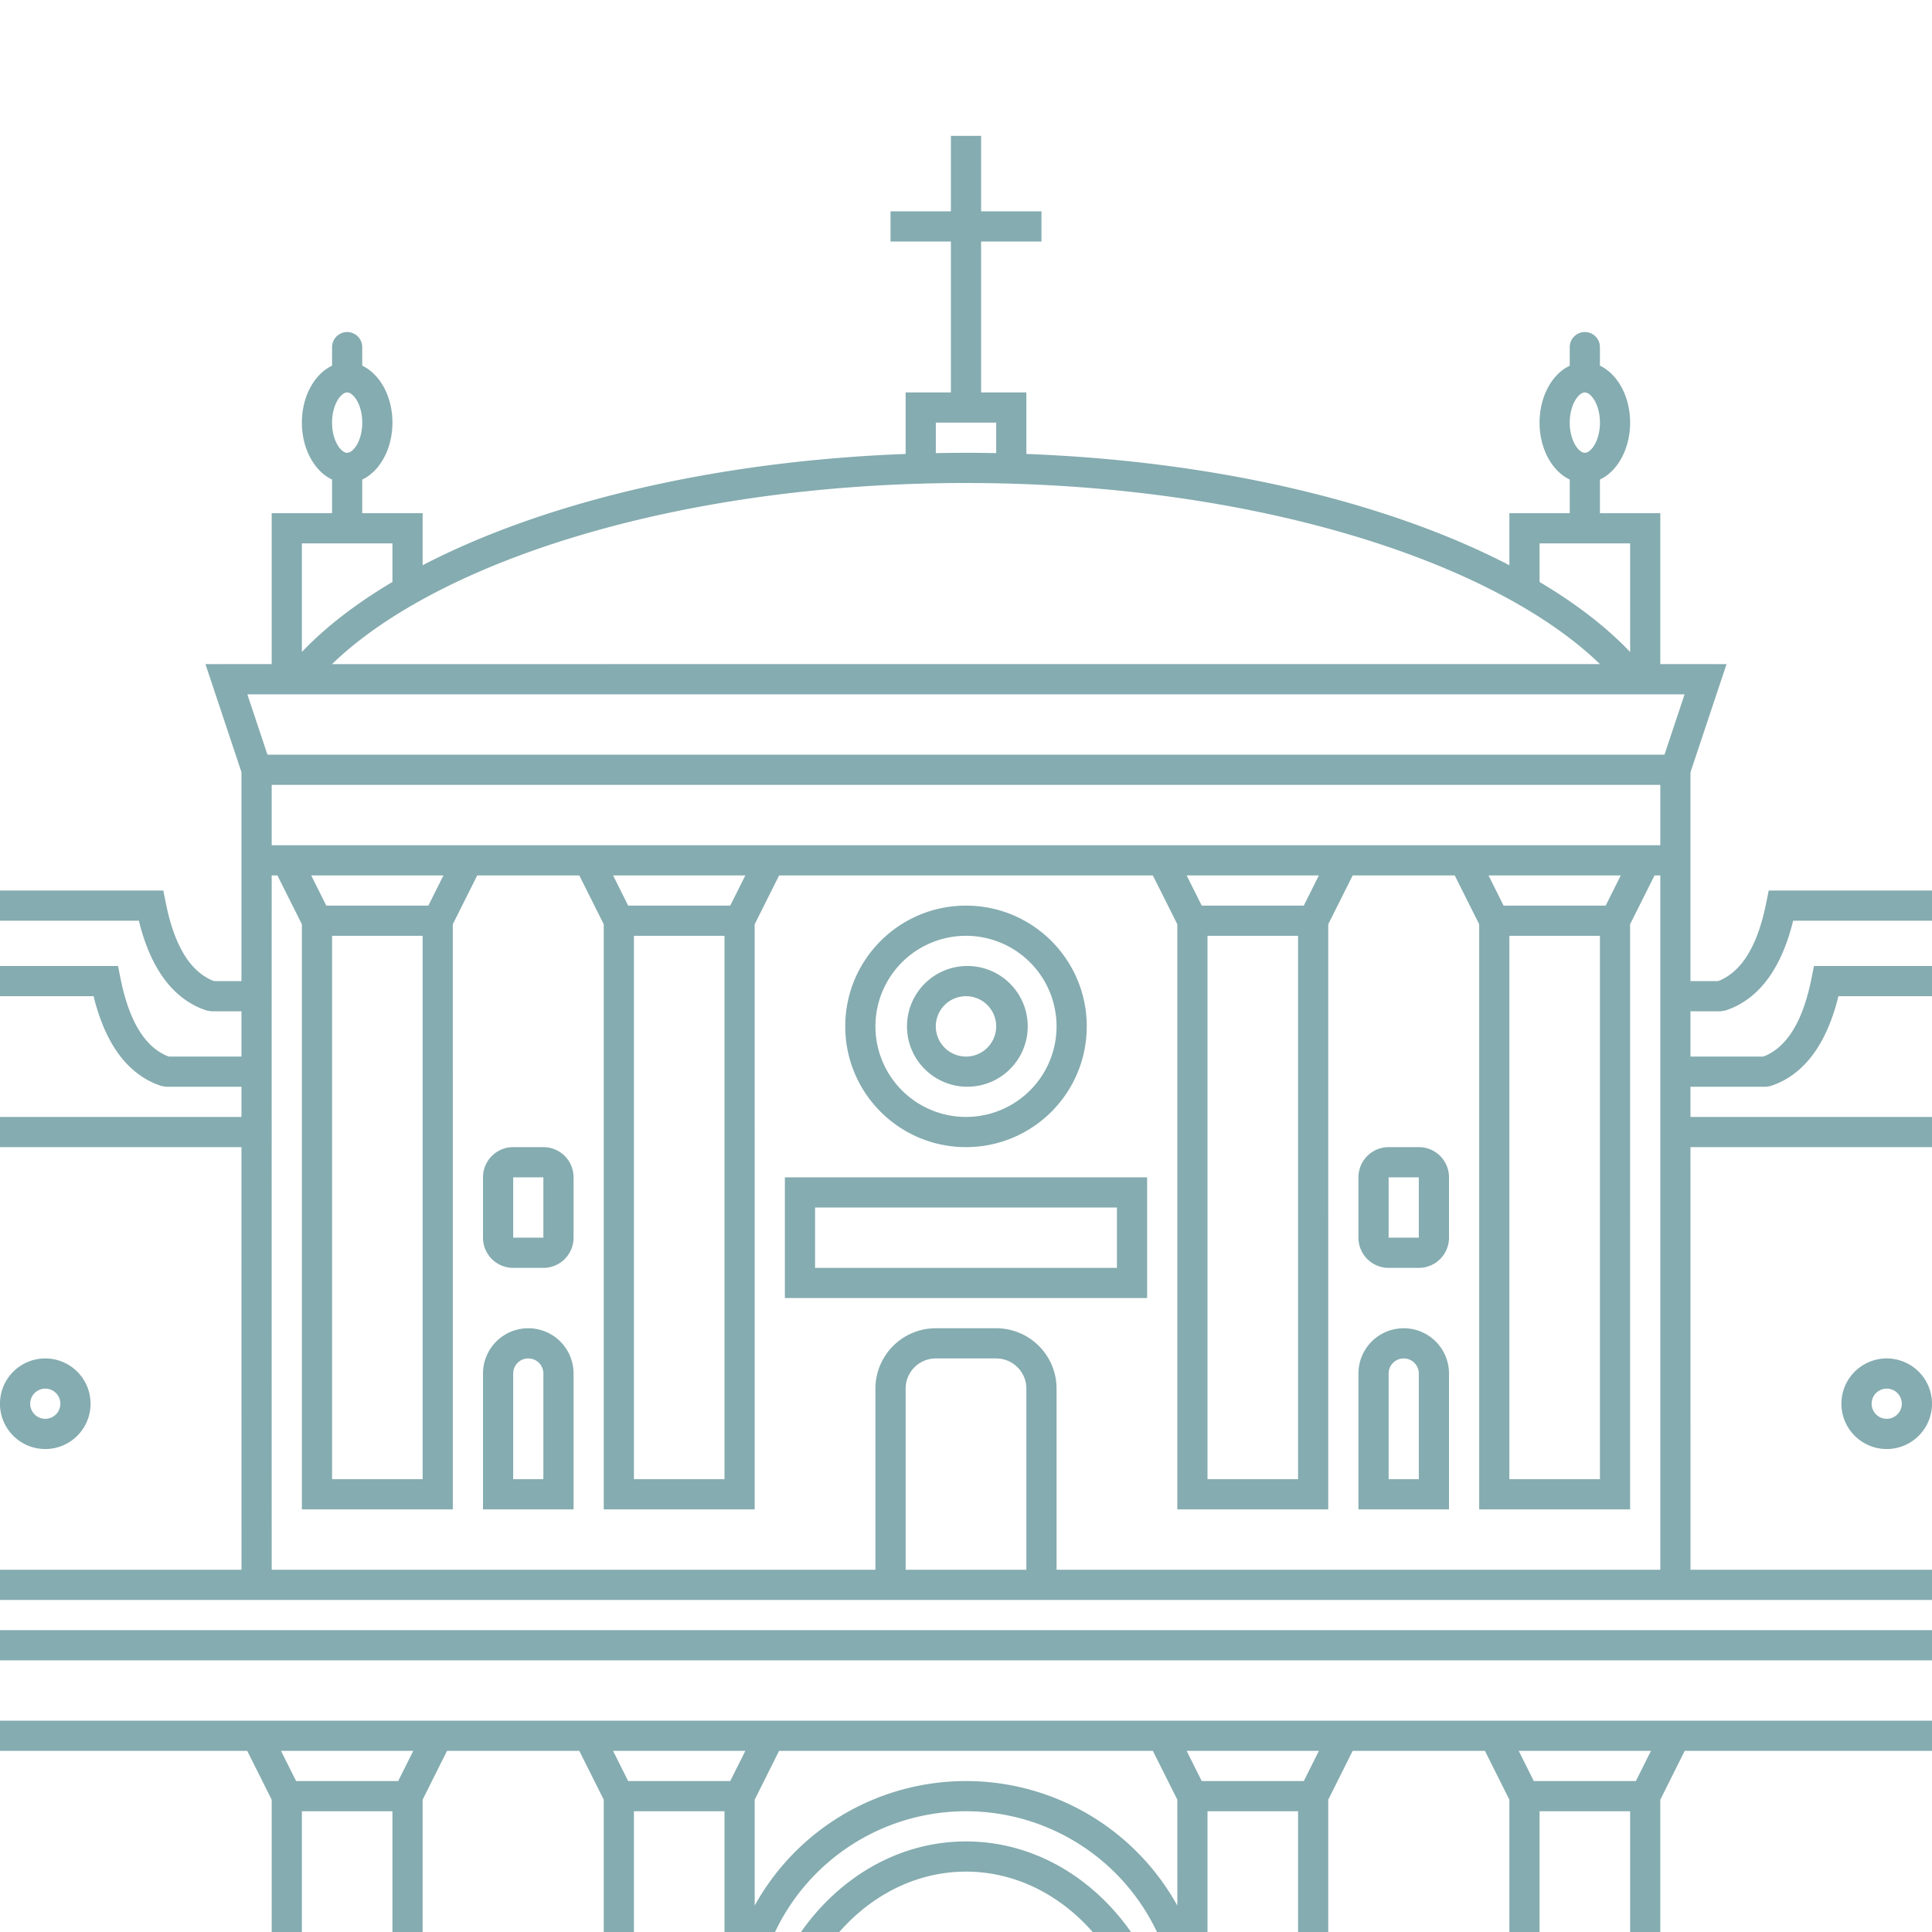 <svg xmlns="http://www.w3.org/2000/svg" width="64" height="64"><g fill="none" fill-rule="evenodd"><path d="M0 0h64v64H0z" opacity=".401"/><path fill="#85ACB0" fill-rule="nonzero" d="M32 61c2.21 0 4.182 1.171 5.465 3h-1.269c-1.087-1.24-2.572-2-4.196-2-1.624 0-3.11.76-4.196 2h-1.269c1.283-1.829 3.254-3 5.465-3zm32-4v1h-8.192L55 59.617V64h-1v-4h-3v4h-1v-4.383L49.19 58h-4.382L44 59.617V64h-1v-4h-3v4h-1.674A6.999 6.999 0 0 0 32 60a6.999 6.999 0 0 0-6.326 4H24v-4h-3v4h-1v-4.383L19.19 58h-4.382L14 59.617V64h-1v-4h-3v4H9v-4.383L8.19 58H0v-1h64zm-25.81 1H25.808L25 59.617v3.508A7.994 7.994 0 0 1 32 59a7.998 7.998 0 0 1 7.001 4.126L39 59.617 38.19 58zm-13.5 0h-4.381l.5 1h3.381l.5-1zm19 0h-4.381l.5 1h3.381l.5-1zm-30 0H9.309l.5 1h3.381l.5-1zm41 0h-4.381l.5 1h3.381l.5-1zM64 54v1H0v-1h64zM32.5 4.5V7h2v1h-2v5H34v2.038c6.36.24 12.017 1.617 16.001 3.687L50 17h2v-1.114c-.583-.275-1-1.016-1-1.886 0-.812.363-1.512.885-1.825l.114-.06L52 11.5a.5.5 0 0 1 .992-.09l.008.09v.614c.582.274 1 1.015 1 1.886 0 .813-.364 1.513-.886 1.825l-.114.061V17h2v4.999l2.194.001-1.195 3.583V35h2.408l.074-.027c.682-.297 1.18-1.05 1.473-2.312l.056-.26.08-.401H64v1h-3.101l-.03.125c-.38 1.436-1.051 2.38-2.034 2.784l-.177.065L58.5 36h-2.501v1H64v1h-8.001L56 52h8v1H0v-1h8l-.001-14H0v-1h7.999v-1H5.5l-.158-.026-.177-.065c-.983-.404-1.655-1.348-2.034-2.784L3.101 33H0v-1h3.91l.08.402.056.26c.294 1.262.791 2.014 1.473 2.31l.074.028h2.406v-1.5H7l-.158-.026-.177-.065c-.983-.404-1.655-1.348-2.034-2.784l-.03-.125H0v-1h5.41l.08.402.056.26c.294 1.262.791 2.014 1.473 2.31l.074.028h.906v-6.92L6.806 22 9 21.999V17h2v-1.114c-.582-.274-1-1.015-1-1.886s.418-1.612 1-1.886V11.5a.5.5 0 0 1 1 0v.614c.583.275 1 1.016 1 1.886 0 .87-.417 1.611-1 1.886V17h2v1.724c3.984-2.069 9.64-3.446 16-3.686V13h1.5V8h-2V7h2V4.5h1zM55 29l-.191-.001-.81 1.618L54 50h-5V30.617L48.19 29h-3.381l-.81 1.618L44 50h-5V30.617L38.19 29H25.809l-.81 1.618L25 50h-5V30.617L19.19 29h-3.381l-.81 1.618L15 50h-5V30.617L9.19 29H9l-.001 8H9v1h-.001L9 52h20v-6a2 2 0 0 1 2-2h2a2 2 0 0 1 2 2v6h20V29zM33 45h-2a1 1 0 0 0-.993.883L30 46v6h4v-6a1 1 0 0 0-.883-.993L33 45zm-15.5-1a1.5 1.5 0 0 1 1.5 1.5V50h-3v-4.5a1.5 1.5 0 0 1 1.5-1.5zm29 0a1.5 1.5 0 0 1 1.5 1.5V50h-3v-4.5a1.5 1.5 0 0 1 1.5-1.5zm0 1a.5.5 0 0 0-.492.41L46 45.5V49h1v-3.5a.5.5 0 0 0-.41-.492L46.5 45zM53 31h-3v18h3V31zm-10 0h-3v18h3V31zM17.5 45a.5.5 0 0 0-.492.41L17 45.5V49h1v-3.5a.5.5 0 0 0-.41-.492L17.5 45zM24 31h-3v18h3V31zm-10 0h-3v18h3V31zM1.5 45a1.5 1.5 0 1 1-.001 3.001A1.5 1.5 0 0 1 1.5 45zm61 0a1.5 1.5 0 1 1-.001 3.001A1.5 1.5 0 0 1 62.5 45zm0 1a.5.5 0 1 0 0 1 .5.5 0 0 0 0-1zm-61 0a.5.5 0 1 0 0 1 .5.5 0 0 0 0-1zM38 39v4H26v-4h12zm-1 1H27v2h10v-2zm10-2a1 1 0 0 1 1 1v2a1 1 0 0 1-1 1h-1a1 1 0 0 1-1-1v-2a1 1 0 0 1 1-1h1zm-29 0a1 1 0 0 1 1 1v2a1 1 0 0 1-1 1h-1a1 1 0 0 1-1-1v-2a1 1 0 0 1 1-1h1zm29 1h-1v2h1v-2zm-29 0h-1v2h1v-2zm14-9c2.21 0 4 1.79 4 4s-1.79 4-4 4-4-1.79-4-4 1.79-4 4-4zm0 1a3 3 0 1 0 0 6 3 3 0 0 0 0-6zm0 1a2 2 0 1 1 .001 3.999A2 2 0 0 1 32 32zm0 1a1 1 0 1 0 0 2 1 1 0 0 0 0-2zm32-3.5v1h-4.601l-.03.125c-.38 1.436-1.051 2.38-2.034 2.784l-.177.065L57 33.5h-1v-1h.907l.074-.027c.682-.297 1.18-1.05 1.473-2.312l.056-.26.08-.401H64zm-20.31-.501h-4.381l.5 1.001h3.381l.5-1.001zm-19 0h-4.381l.5 1.001h3.381l.5-1.001zm-10 0h-4.381l.5 1.001h3.381l.5-1.001zm39 0h-4.381l.5 1.001h3.381l.5-1.001zM55 26H9v2h46v-2zm.805-3H8.194l.666 2h46.278l.667-2zM32 16c-9.397 0-17.42 2.54-21.002 6l42.004-.001-.199-.187c-3.617-3.31-11.332-5.736-20.374-5.81L32 16zm22 2h-3l.001 1.28c1.196.708 2.207 1.486 3 2.318L54 18zm-41 0h-3v3.597c.793-.832 1.804-1.61 3-2.318V18zm20-4h-2v1.01c.19-.004.379-.007.569-.008L32 15c.335 0 .669.003 1 .01V14zm19.5-1c-.203 0-.5.395-.5 1s.297 1 .5 1 .5-.395.5-1-.297-1-.5-1zm-41 0c-.203 0-.5.395-.5 1s.297 1 .5 1 .5-.395.5-1-.297-1-.5-1z"/></g></svg>